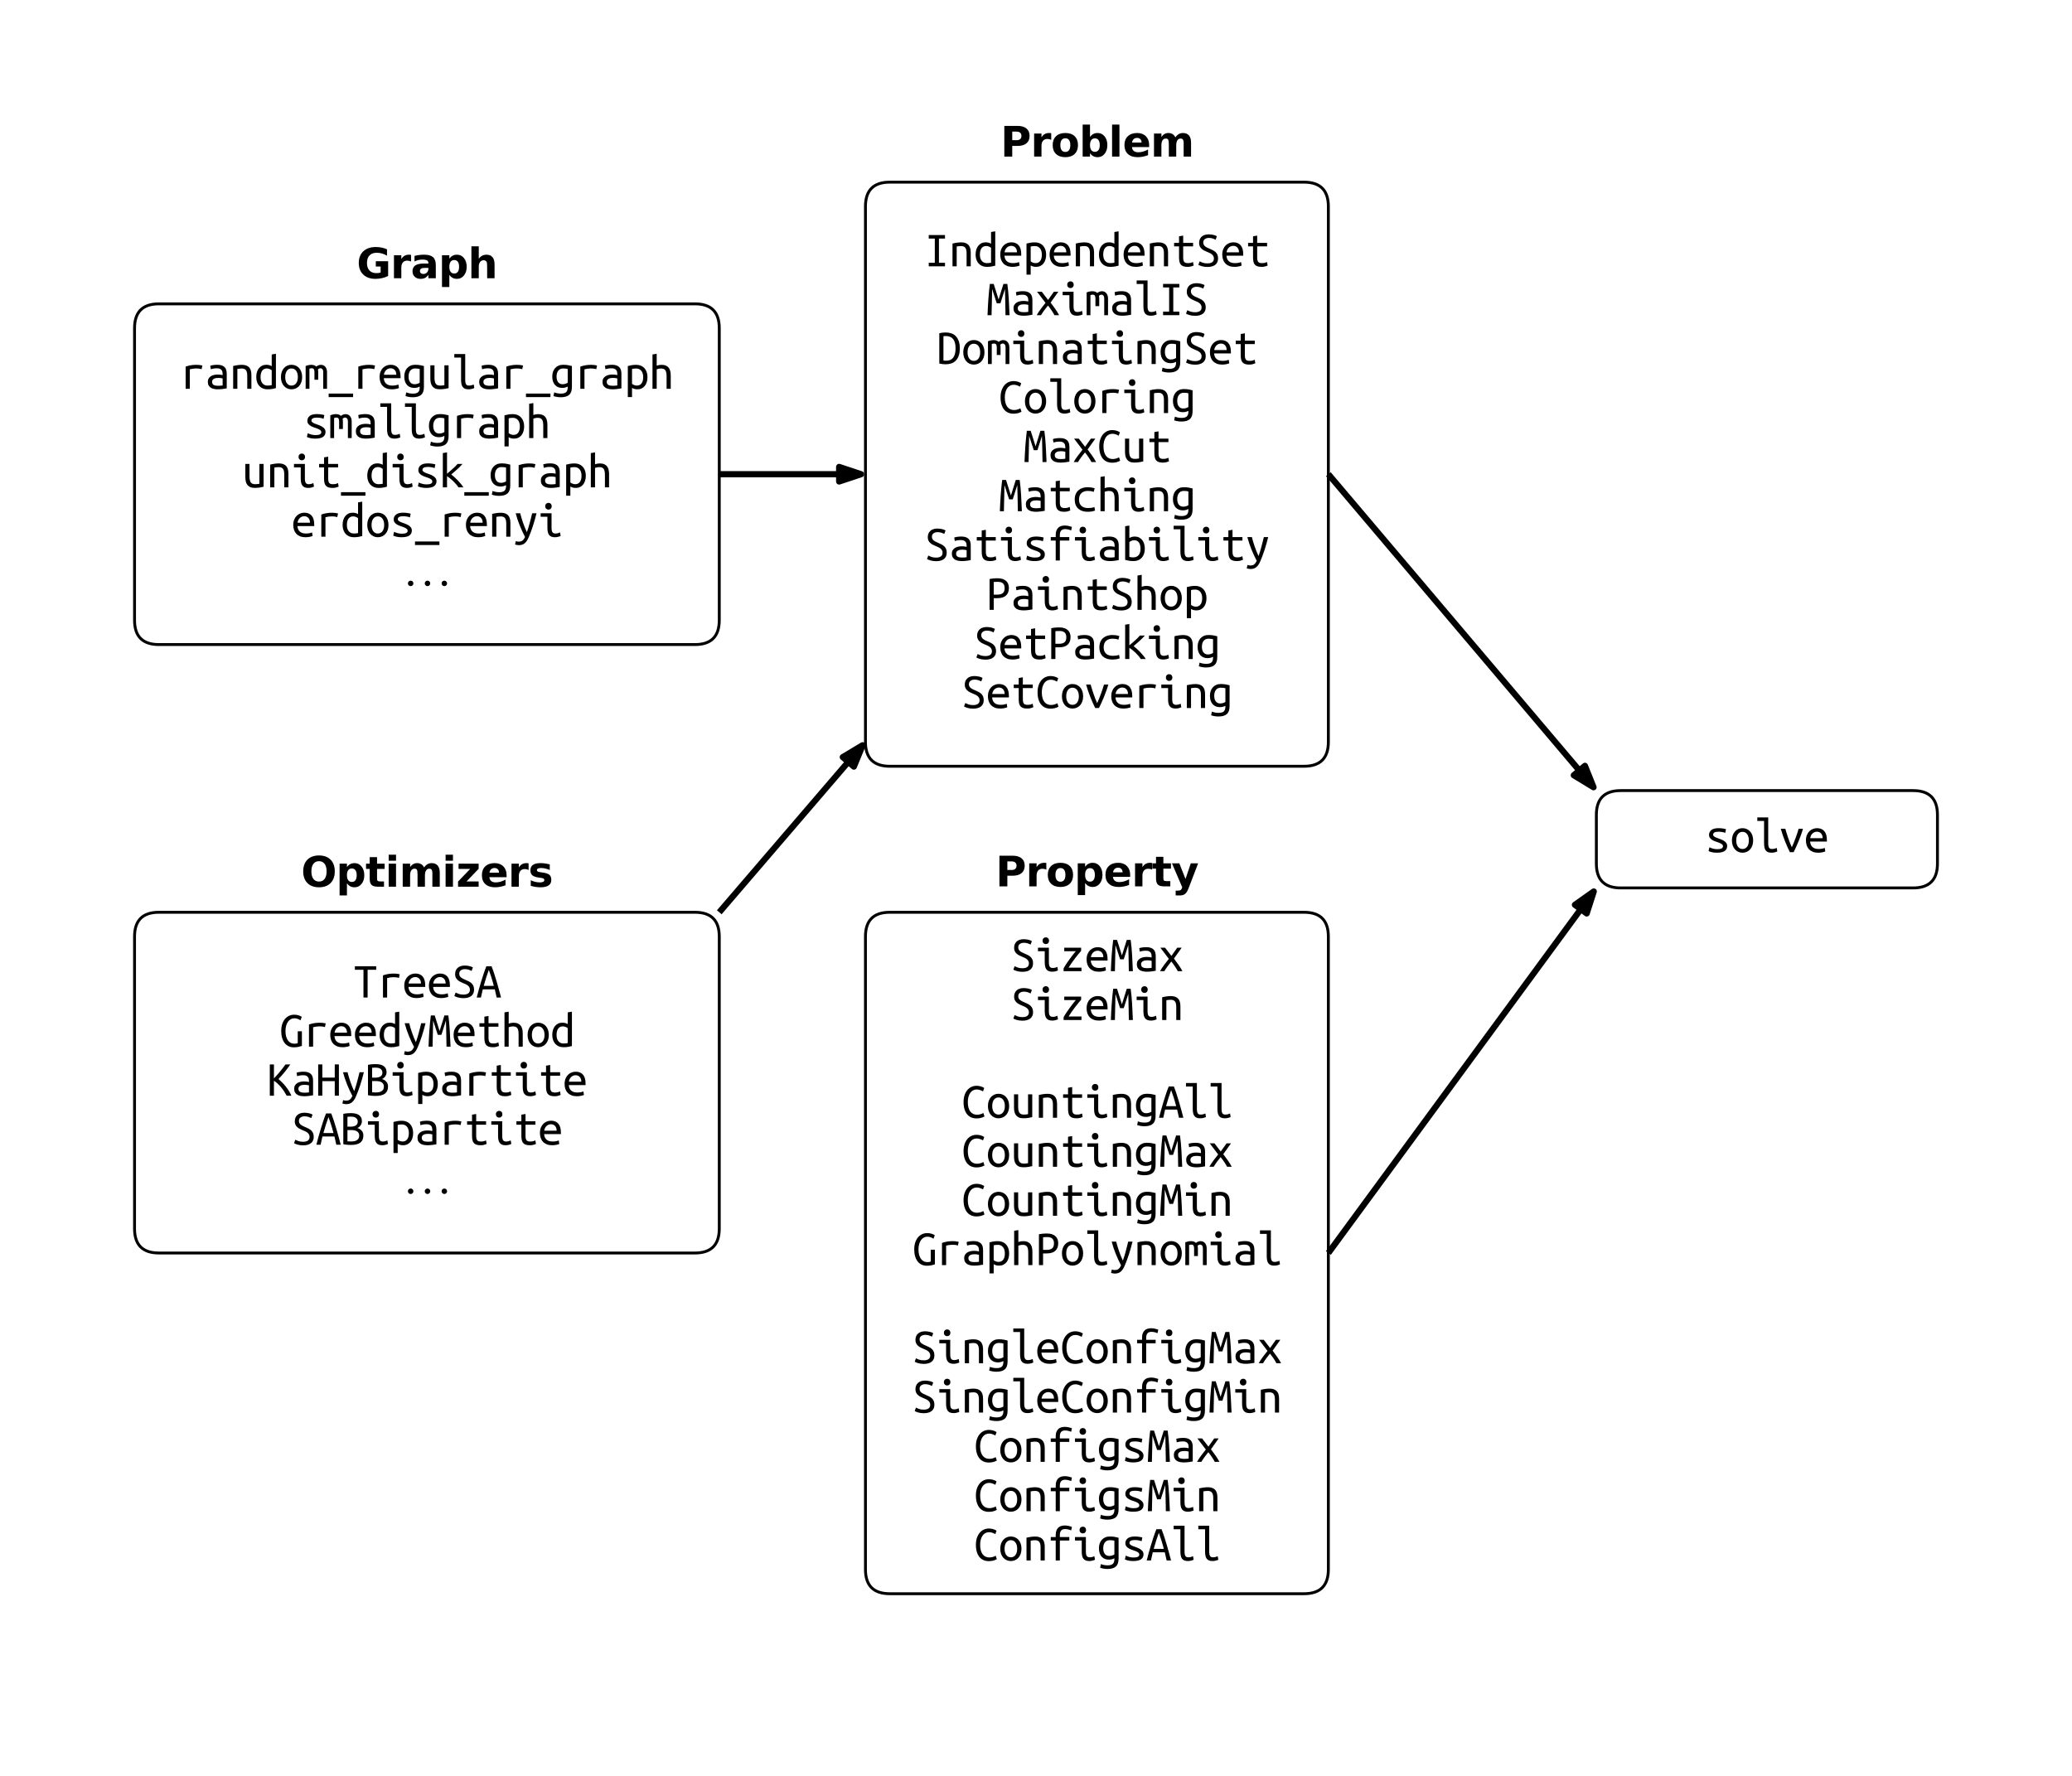 <?xml version="1.0" encoding="utf-8" standalone="no"?>
<!DOCTYPE svg PUBLIC "-//W3C//DTD SVG 1.1//EN"
  "http://www.w3.org/Graphics/SVG/1.1/DTD/svg11.dtd">
<svg height="432pt" version="1.1" viewBox="0 0 504 432" width="504pt" xmlns="http://www.w3.org/2000/svg" xmlns:xlink="http://www.w3.org/1999/xlink">
 <defs>
  <style type="text/css">*{stroke-linecap:butt;stroke-linejoin:round;}</style>
 </defs>
 <g id="figure_1">
  <g id="patch_1">
   <path d="M 0 432 
L 504 432 
L 504 0 
L 0 0 
z
" style="fill:#ffffff;"/>
  </g>
  <g id="axes_1">
   <g id="patch_2">
    <path clip-path="url(#p232b149d23)" d="M 38.654 304.804 
L 169.032 304.804 
Q 174.958 304.804 174.958 298.884 
L 174.958 227.841 
Q 174.958 221.92 169.032 221.92 
L 38.654 221.92 
Q 32.727 221.92 32.727 227.841 
L 32.727 298.884 
Q 32.727 304.804 38.654 304.804 
z
" style="fill:none;stroke:#000000;stroke-linejoin:miter;stroke-width:0.7;"/>
   </g>
   <g id="patch_3">
    <path clip-path="url(#p232b149d23)" d="M 38.654 156.797 
L 169.032 156.797 
Q 174.958 156.797 174.958 150.877 
L 174.958 79.834 
Q 174.958 73.914 169.032 73.914 
L 38.654 73.914 
Q 32.727 73.914 32.727 79.834 
L 32.727 150.877 
Q 32.727 156.797 38.654 156.797 
z
" style="fill:none;stroke:#000000;stroke-linejoin:miter;stroke-width:0.7;"/>
   </g>
   <g id="patch_4">
    <path clip-path="url(#p232b149d23)" d="M 216.442 387.688 
L 317.189 387.688 
Q 323.115 387.688 323.115 381.767 
L 323.115 227.841 
Q 323.115 221.92 317.189 221.92 
L 216.442 221.92 
Q 210.516 221.92 210.516 227.841 
L 210.516 381.767 
Q 210.516 387.688 216.442 387.688 
z
" style="fill:none;stroke:#000000;stroke-linejoin:miter;stroke-width:0.7;"/>
   </g>
   <g id="patch_5">
    <path clip-path="url(#p232b149d23)" d="M 216.442 186.399 
L 317.189 186.399 
Q 323.115 186.399 323.115 180.478 
L 323.115 50.233 
Q 323.115 44.312 317.189 44.312 
L 216.442 44.312 
Q 210.516 44.312 210.516 50.233 
L 210.516 180.478 
Q 210.516 186.399 216.442 186.399 
z
" style="fill:none;stroke:#000000;stroke-linejoin:miter;stroke-width:0.7;"/>
   </g>
   <g id="patch_6">
    <path clip-path="url(#p232b149d23)" d="M 394.231 216 
L 465.346 216 
Q 471.273 216 471.273 210.08 
L 471.273 198.239 
Q 471.273 192.319 465.346 192.319 
L 394.231 192.319 
Q 388.305 192.319 388.305 198.239 
L 388.305 210.08 
Q 388.305 216 394.231 216 
z
" style="fill:none;stroke:#000000;stroke-linejoin:miter;stroke-width:0.7;"/>
   </g>
   <g id="patch_7">
    <path clip-path="url(#p232b149d23)" d="M 209.449 115.356 
L 204.116 117.132 
L 204.116 115.356 
L 204.116 115.356 
L 204.116 115.356 
L 204.116 115.356 
L 204.116 113.58 
z
" style="stroke:#000000;stroke-linejoin:miter;stroke-width:1.5;"/>
   </g>
   <g id="patch_8">
    <path clip-path="url(#p232b149d23)" d="M 209.822 181.288 
L 207.701 186.489 
L 206.351 185.333 
L 206.351 185.333 
L 206.351 185.333 
L 206.351 185.333 
L 205.001 184.177 
z
" style="stroke:#000000;stroke-linejoin:miter;stroke-width:1.5;"/>
   </g>
   <g id="patch_9">
    <path clip-path="url(#p232b149d23)" d="M 387.674 216.859 
L 385.953 222.206 
L 384.52 221.156 
L 384.52 221.156 
L 384.52 221.156 
L 384.52 221.156 
L 383.086 220.106 
z
" style="stroke:#000000;stroke-linejoin:miter;stroke-width:1.5;"/>
   </g>
   <g id="patch_10">
    <path clip-path="url(#p232b149d23)" d="M 387.616 191.505 
L 382.813 188.585 
L 384.17 187.438 
L 384.17 187.438 
L 384.17 187.438 
L 384.17 187.438 
L 385.528 186.291 
z
" style="stroke:#000000;stroke-linejoin:miter;stroke-width:1.5;"/>
   </g>
   <g id="line2d_1">
    <path clip-path="url(#p232b149d23)" d="M 174.958 115.356 
L 205.182 115.356 
" style="fill:none;stroke:#000000;stroke-width:1.5;"/>
   </g>
   <g id="line2d_2">
    <path clip-path="url(#p232b149d23)" d="M 174.958 221.92 
L 207.045 184.524 
" style="fill:none;stroke:#000000;stroke-width:1.5;"/>
   </g>
   <g id="line2d_3">
    <path clip-path="url(#p232b149d23)" d="M 323.115 304.804 
L 385.151 220.297 
" style="fill:none;stroke:#000000;stroke-width:1.5;"/>
   </g>
   <g id="line2d_4">
    <path clip-path="url(#p232b149d23)" d="M 323.115 115.356 
L 384.859 188.251 
" style="fill:none;stroke:#000000;stroke-width:1.5;"/>
   </g>
   <g id="text_1">
    <!-- Optimizers -->
    <g transform="translate(73.242 215.696)scale(0.1 -0.1)">
     <defs>
      <path d="M 2719 3878 
Q 2169 3878 1866 3472 
Q 1563 3066 1563 2328 
Q 1563 1594 1866 1187 
Q 2169 781 2719 781 
Q 3272 781 3575 1187 
Q 3878 1594 3878 2328 
Q 3878 3066 3575 3472 
Q 3272 3878 2719 3878 
z
M 2719 4750 
Q 3844 4750 4481 4106 
Q 5119 3463 5119 2328 
Q 5119 1197 4481 553 
Q 3844 -91 2719 -91 
Q 1597 -91 958 553 
Q 319 1197 319 2328 
Q 319 3463 958 4106 
Q 1597 4750 2719 4750 
z
" id="DejaVuSans-Bold-4f" transform="scale(0.016)"/>
      <path d="M 1656 506 
L 1656 -1331 
L 538 -1331 
L 538 3500 
L 1656 3500 
L 1656 2988 
Q 1888 3294 2169 3439 
Q 2450 3584 2816 3584 
Q 3463 3584 3878 3070 
Q 4294 2556 4294 1747 
Q 4294 938 3878 423 
Q 3463 -91 2816 -91 
Q 2450 -91 2169 54 
Q 1888 200 1656 506 
z
M 2400 2772 
Q 2041 2772 1848 2508 
Q 1656 2244 1656 1747 
Q 1656 1250 1848 986 
Q 2041 722 2400 722 
Q 2759 722 2948 984 
Q 3138 1247 3138 1747 
Q 3138 2247 2948 2509 
Q 2759 2772 2400 2772 
z
" id="DejaVuSans-Bold-70" transform="scale(0.016)"/>
      <path d="M 1759 4494 
L 1759 3500 
L 2913 3500 
L 2913 2700 
L 1759 2700 
L 1759 1216 
Q 1759 972 1856 886 
Q 1953 800 2241 800 
L 2816 800 
L 2816 0 
L 1856 0 
Q 1194 0 917 276 
Q 641 553 641 1216 
L 641 2700 
L 84 2700 
L 84 3500 
L 641 3500 
L 641 4494 
L 1759 4494 
z
" id="DejaVuSans-Bold-74" transform="scale(0.016)"/>
      <path d="M 538 3500 
L 1656 3500 
L 1656 0 
L 538 0 
L 538 3500 
z
M 538 4863 
L 1656 4863 
L 1656 3950 
L 538 3950 
L 538 4863 
z
" id="DejaVuSans-Bold-69" transform="scale(0.016)"/>
      <path d="M 3781 2919 
Q 3994 3244 4286 3414 
Q 4578 3584 4928 3584 
Q 5531 3584 5847 3212 
Q 6163 2841 6163 2131 
L 6163 0 
L 5038 0 
L 5038 1825 
Q 5041 1866 5042 1909 
Q 5044 1953 5044 2034 
Q 5044 2406 4934 2573 
Q 4825 2741 4581 2741 
Q 4263 2741 4089 2478 
Q 3916 2216 3909 1719 
L 3909 0 
L 2784 0 
L 2784 1825 
Q 2784 2406 2684 2573 
Q 2584 2741 2328 2741 
Q 2006 2741 1831 2477 
Q 1656 2213 1656 1722 
L 1656 0 
L 531 0 
L 531 3500 
L 1656 3500 
L 1656 2988 
Q 1863 3284 2130 3434 
Q 2397 3584 2719 3584 
Q 3081 3584 3359 3409 
Q 3638 3234 3781 2919 
z
" id="DejaVuSans-Bold-6d" transform="scale(0.016)"/>
      <path d="M 366 3500 
L 3419 3500 
L 3419 2719 
L 1575 800 
L 3419 800 
L 3419 0 
L 288 0 
L 288 781 
L 2131 2700 
L 366 2700 
L 366 3500 
z
" id="DejaVuSans-Bold-7a" transform="scale(0.016)"/>
      <path d="M 4031 1759 
L 4031 1441 
L 1416 1441 
Q 1456 1047 1700 850 
Q 1944 653 2381 653 
Q 2734 653 3104 758 
Q 3475 863 3866 1075 
L 3866 213 
Q 3469 63 3072 -14 
Q 2675 -91 2278 -91 
Q 1328 -91 801 392 
Q 275 875 275 1747 
Q 275 2603 792 3093 
Q 1309 3584 2216 3584 
Q 3041 3584 3536 3087 
Q 4031 2591 4031 1759 
z
M 2881 2131 
Q 2881 2450 2695 2645 
Q 2509 2841 2209 2841 
Q 1884 2841 1681 2658 
Q 1478 2475 1428 2131 
L 2881 2131 
z
" id="DejaVuSans-Bold-65" transform="scale(0.016)"/>
      <path d="M 3138 2547 
Q 2991 2616 2845 2648 
Q 2700 2681 2553 2681 
Q 2122 2681 1889 2404 
Q 1656 2128 1656 1613 
L 1656 0 
L 538 0 
L 538 3500 
L 1656 3500 
L 1656 2925 
Q 1872 3269 2151 3426 
Q 2431 3584 2822 3584 
Q 2878 3584 2943 3579 
Q 3009 3575 3134 3559 
L 3138 2547 
z
" id="DejaVuSans-Bold-72" transform="scale(0.016)"/>
      <path d="M 3272 3391 
L 3272 2541 
Q 2913 2691 2578 2766 
Q 2244 2841 1947 2841 
Q 1628 2841 1473 2761 
Q 1319 2681 1319 2516 
Q 1319 2381 1436 2309 
Q 1553 2238 1856 2203 
L 2053 2175 
Q 2913 2066 3209 1816 
Q 3506 1566 3506 1031 
Q 3506 472 3093 190 
Q 2681 -91 1863 -91 
Q 1516 -91 1145 -36 
Q 775 19 384 128 
L 384 978 
Q 719 816 1070 734 
Q 1422 653 1784 653 
Q 2113 653 2278 743 
Q 2444 834 2444 1013 
Q 2444 1163 2330 1236 
Q 2216 1309 1875 1350 
L 1678 1375 
Q 931 1469 631 1722 
Q 331 1975 331 2491 
Q 331 3047 712 3315 
Q 1094 3584 1881 3584 
Q 2191 3584 2531 3537 
Q 2872 3491 3272 3391 
z
" id="DejaVuSans-Bold-73" transform="scale(0.016)"/>
     </defs>
     <use xlink:href="#DejaVuSans-Bold-4f"/>
     <use x="85.01" xlink:href="#DejaVuSans-Bold-70"/>
     <use x="156.592" xlink:href="#DejaVuSans-Bold-74"/>
     <use x="204.395" xlink:href="#DejaVuSans-Bold-69"/>
     <use x="238.672" xlink:href="#DejaVuSans-Bold-6d"/>
     <use x="342.871" xlink:href="#DejaVuSans-Bold-69"/>
     <use x="377.148" xlink:href="#DejaVuSans-Bold-7a"/>
     <use x="435.352" xlink:href="#DejaVuSans-Bold-65"/>
     <use x="503.174" xlink:href="#DejaVuSans-Bold-72"/>
     <use x="552.49" xlink:href="#DejaVuSans-Bold-73"/>
    </g>
   </g>
   <g id="text_2">
    <!-- TreeSA -->
    <g transform="translate(85.843 242.655)scale(0.12 -0.12)">
     <defs>
      <path d="M 2950 3962 
L 2950 3514 
L 1862 3514 
L 1862 0 
L 1338 0 
L 1338 3514 
L 250 3514 
L 250 3962 
L 2950 3962 
z
" id="UbuntuMono-Regular-54" transform="scale(0.016)"/>
      <path d="M 685 0 
L 685 2810 
Q 1338 3034 2003 3034 
Q 2208 3034 2393 3018 
Q 2579 3002 2803 2950 
L 2707 2483 
Q 2502 2541 2345 2557 
Q 2189 2573 2003 2573 
Q 1613 2573 1210 2464 
L 1210 0 
L 685 0 
z
" id="UbuntuMono-Regular-72" transform="scale(0.016)"/>
      <path d="M 1658 3040 
Q 2259 3040 2585 2665 
Q 2912 2291 2912 1530 
L 2912 1344 
L 787 1344 
Q 819 883 1091 643 
Q 1363 403 1856 403 
Q 2138 403 2336 448 
Q 2534 493 2637 544 
L 2707 96 
Q 2611 45 2361 -12 
Q 2112 -70 1798 -70 
Q 1414 -70 1123 48 
Q 832 166 640 371 
Q 448 576 352 861 
Q 256 1146 256 1478 
Q 256 1875 377 2169 
Q 499 2464 697 2656 
Q 896 2848 1145 2944 
Q 1395 3040 1658 3040 
z
M 2374 1773 
Q 2374 2150 2176 2371 
Q 1978 2592 1651 2592 
Q 1466 2592 1315 2521 
Q 1165 2451 1056 2336 
Q 947 2221 883 2073 
Q 819 1926 800 1773 
L 2374 1773 
z
" id="UbuntuMono-Regular-65" transform="scale(0.016)"/>
      <path d="M 1498 371 
Q 1901 371 2112 524 
Q 2323 678 2323 986 
Q 2323 1171 2246 1302 
Q 2170 1434 2042 1533 
Q 1914 1632 1754 1705 
Q 1594 1779 1427 1843 
Q 1235 1920 1059 2016 
Q 883 2112 745 2240 
Q 608 2368 528 2541 
Q 448 2714 448 2950 
Q 448 3469 774 3760 
Q 1101 4051 1683 4051 
Q 1843 4051 2000 4028 
Q 2157 4006 2291 3974 
Q 2426 3942 2531 3897 
Q 2637 3853 2701 3808 
L 2534 3366 
Q 2406 3443 2182 3520 
Q 1958 3597 1683 3597 
Q 1395 3597 1184 3453 
Q 973 3309 973 3021 
Q 973 2854 1033 2739 
Q 1094 2624 1200 2537 
Q 1306 2451 1446 2380 
Q 1587 2310 1754 2240 
Q 1997 2138 2198 2035 
Q 2400 1933 2544 1792 
Q 2688 1651 2768 1459 
Q 2848 1267 2848 992 
Q 2848 474 2499 195 
Q 2150 -83 1498 -83 
Q 1286 -83 1100 -54 
Q 915 -26 771 19 
Q 627 64 518 109 
Q 410 154 352 192 
L 512 627 
Q 640 557 889 464 
Q 1139 371 1498 371 
z
" id="UbuntuMono-Regular-53" transform="scale(0.016)"/>
      <path d="M 2586 0 
L 2349 1037 
L 826 1037 
L 595 0 
L 58 0 
Q 166 422 300 915 
Q 435 1408 592 1926 
Q 749 2445 921 2966 
Q 1094 3488 1286 3962 
L 1939 3962 
Q 2125 3488 2294 2966 
Q 2464 2445 2614 1926 
Q 2765 1408 2899 915 
Q 3034 422 3142 0 
L 2586 0 
z
M 1594 3501 
Q 1446 3098 1273 2566 
Q 1101 2035 947 1472 
L 2227 1472 
Q 2080 2048 1910 2582 
Q 1741 3117 1594 3501 
z
" id="UbuntuMono-Regular-41" transform="scale(0.016)"/>
     </defs>
     <use xlink:href="#UbuntuMono-Regular-54"/>
     <use x="50" xlink:href="#UbuntuMono-Regular-72"/>
     <use x="100" xlink:href="#UbuntuMono-Regular-65"/>
     <use x="150" xlink:href="#UbuntuMono-Regular-65"/>
     <use x="200" xlink:href="#UbuntuMono-Regular-53"/>
     <use x="250" xlink:href="#UbuntuMono-Regular-41"/>
    </g>
    <!-- GreedyMethod -->
    <g transform="translate(67.843 254.614)scale(0.12 -0.12)">
     <defs>
      <path d="M 2387 1952 
L 2912 1952 
L 2912 96 
Q 2790 51 2521 -16 
Q 2253 -83 1888 -83 
Q 1530 -83 1235 54 
Q 941 192 733 454 
Q 525 717 409 1104 
Q 294 1491 294 1984 
Q 294 2483 422 2867 
Q 550 3251 771 3513 
Q 992 3776 1286 3913 
Q 1581 4051 1920 4051 
Q 2138 4051 2304 4019 
Q 2470 3987 2588 3942 
Q 2707 3898 2784 3850 
Q 2861 3802 2899 3776 
L 2726 3334 
Q 2579 3450 2377 3523 
Q 2176 3597 1952 3597 
Q 1709 3597 1501 3481 
Q 1293 3366 1145 3155 
Q 998 2944 915 2646 
Q 832 2349 832 1984 
Q 832 1626 905 1331 
Q 979 1037 1120 825 
Q 1261 614 1469 496 
Q 1677 378 1946 378 
Q 2131 378 2233 403 
Q 2336 429 2387 454 
L 2387 1952 
z
" id="UbuntuMono-Regular-47" transform="scale(0.016)"/>
      <path d="M 2214 2342 
Q 2125 2426 1952 2499 
Q 1779 2573 1594 2573 
Q 1382 2573 1232 2489 
Q 1082 2406 986 2262 
Q 890 2118 845 1916 
Q 800 1715 800 1485 
Q 800 966 1043 684 
Q 1286 403 1677 403 
Q 1875 403 2012 422 
Q 2150 442 2214 461 
L 2214 2342 
z
M 2214 4346 
L 2746 4435 
L 2746 83 
Q 2573 32 2304 -19 
Q 2035 -70 1677 -70 
Q 1357 -70 1094 38 
Q 832 147 646 348 
Q 461 550 358 838 
Q 256 1126 256 1485 
Q 256 1830 342 2115 
Q 429 2400 595 2605 
Q 762 2810 995 2925 
Q 1229 3040 1530 3040 
Q 1766 3040 1945 2982 
Q 2125 2925 2214 2861 
L 2214 4346 
z
" id="UbuntuMono-Regular-64" transform="scale(0.016)"/>
      <path d="M 326 -557 
Q 384 -589 489 -608 
Q 595 -627 685 -627 
Q 998 -627 1174 -489 
Q 1350 -352 1498 -38 
Q 1139 640 825 1417 
Q 512 2195 307 2970 
L 883 2970 
Q 947 2714 1033 2416 
Q 1120 2118 1229 1804 
Q 1338 1491 1462 1174 
Q 1587 858 1728 570 
Q 1830 864 1920 1152 
Q 2010 1440 2086 1731 
Q 2163 2022 2240 2326 
Q 2317 2630 2400 2970 
L 2950 2970 
Q 2746 2138 2493 1357 
Q 2240 576 1952 -90 
Q 1843 -346 1718 -531 
Q 1594 -717 1446 -838 
Q 1299 -960 1113 -1017 
Q 928 -1075 691 -1075 
Q 570 -1075 426 -1043 
Q 282 -1011 230 -986 
L 326 -557 
z
" id="UbuntuMono-Regular-79" transform="scale(0.016)"/>
      <path d="M 1606 1990 
L 2221 3962 
L 2714 3962 
Q 2842 3027 2896 2048 
Q 2950 1069 2995 0 
L 2483 0 
Q 2477 346 2470 749 
Q 2464 1152 2454 1581 
Q 2445 2010 2435 2451 
Q 2426 2893 2413 3309 
L 1837 1504 
L 1376 1504 
L 787 3309 
Q 781 2893 771 2454 
Q 762 2016 752 1584 
Q 742 1152 732 749 
Q 723 346 717 0 
L 205 0 
Q 224 486 249 998 
Q 275 1510 310 2016 
Q 346 2522 394 3014 
Q 442 3507 499 3962 
L 986 3962 
L 1606 1990 
z
" id="UbuntuMono-Regular-4d" transform="scale(0.016)"/>
      <path d="M 1555 2970 
L 2810 2970 
L 2810 2528 
L 1555 2528 
L 1555 1146 
Q 1555 922 1587 781 
Q 1619 640 1692 553 
Q 1766 467 1881 435 
Q 1997 403 2163 403 
Q 2394 403 2534 441 
Q 2675 480 2803 544 
L 2880 96 
Q 2790 58 2595 -6 
Q 2400 -70 2112 -70 
Q 1779 -70 1568 6 
Q 1357 83 1238 236 
Q 1120 390 1075 617 
Q 1030 845 1030 1146 
L 1030 2528 
L 403 2528 
L 403 2970 
L 1030 2970 
L 1030 3802 
L 1555 3891 
L 1555 2970 
z
" id="UbuntuMono-Regular-74" transform="scale(0.016)"/>
      <path d="M 454 0 
L 454 4346 
L 986 4435 
L 986 2925 
Q 1114 2976 1274 3005 
Q 1434 3034 1587 3034 
Q 1926 3034 2153 2934 
Q 2381 2835 2515 2656 
Q 2650 2477 2707 2227 
Q 2765 1978 2765 1677 
L 2765 0 
L 2240 0 
L 2240 1562 
Q 2240 2112 2086 2339 
Q 1933 2566 1536 2566 
Q 1370 2566 1213 2531 
Q 1056 2496 986 2464 
L 986 0 
L 454 0 
z
" id="UbuntuMono-Regular-68" transform="scale(0.016)"/>
      <path d="M 2944 1485 
Q 2944 1133 2845 848 
Q 2746 563 2566 358 
Q 2387 154 2137 42 
Q 1888 -70 1594 -70 
Q 1306 -70 1059 42 
Q 813 154 633 358 
Q 454 563 355 848 
Q 256 1133 256 1485 
Q 256 1837 355 2125 
Q 454 2413 633 2614 
Q 813 2816 1059 2928 
Q 1306 3040 1594 3040 
Q 1888 3040 2137 2928 
Q 2387 2816 2566 2614 
Q 2746 2413 2845 2125 
Q 2944 1837 2944 1485 
z
M 2400 1485 
Q 2400 1990 2182 2281 
Q 1965 2573 1594 2573 
Q 1229 2573 1014 2281 
Q 800 1990 800 1485 
Q 800 986 1014 694 
Q 1229 403 1594 403 
Q 1965 403 2182 694 
Q 2400 986 2400 1485 
z
" id="UbuntuMono-Regular-6f" transform="scale(0.016)"/>
     </defs>
     <use xlink:href="#UbuntuMono-Regular-47"/>
     <use x="50" xlink:href="#UbuntuMono-Regular-72"/>
     <use x="100" xlink:href="#UbuntuMono-Regular-65"/>
     <use x="150" xlink:href="#UbuntuMono-Regular-65"/>
     <use x="200" xlink:href="#UbuntuMono-Regular-64"/>
     <use x="250" xlink:href="#UbuntuMono-Regular-79"/>
     <use x="300" xlink:href="#UbuntuMono-Regular-4d"/>
     <use x="350" xlink:href="#UbuntuMono-Regular-65"/>
     <use x="400" xlink:href="#UbuntuMono-Regular-74"/>
     <use x="450" xlink:href="#UbuntuMono-Regular-68"/>
     <use x="500" xlink:href="#UbuntuMono-Regular-6f"/>
     <use x="550" xlink:href="#UbuntuMono-Regular-64"/>
    </g>
    <!-- KaHyBipartite -->
    <g transform="translate(64.843 266.536)scale(0.12 -0.12)">
     <defs>
      <path d="M 3008 3962 
Q 2694 3494 2320 3033 
Q 1946 2573 1510 2112 
Q 1715 1939 1945 1708 
Q 2176 1478 2397 1206 
Q 2618 934 2813 627 
Q 3008 320 3142 0 
L 2547 0 
Q 2387 294 2201 576 
Q 2016 858 1808 1101 
Q 1600 1344 1379 1545 
Q 1158 1747 934 1894 
L 934 0 
L 410 0 
L 410 3962 
L 934 3962 
L 934 2195 
Q 1350 2624 1731 3091 
Q 2112 3558 2400 3962 
L 3008 3962 
z
" id="UbuntuMono-Regular-4b" transform="scale(0.016)"/>
      <path d="M 1632 378 
Q 1830 378 1987 390 
Q 2144 403 2246 422 
L 2246 1306 
Q 2144 1338 2000 1357 
Q 1856 1376 1696 1376 
Q 1549 1376 1408 1353 
Q 1267 1331 1158 1273 
Q 1050 1216 979 1123 
Q 909 1030 909 890 
Q 909 602 1104 490 
Q 1299 378 1632 378 
z
M 1581 3040 
Q 1914 3040 2141 2957 
Q 2368 2874 2509 2726 
Q 2650 2579 2707 2368 
Q 2765 2157 2765 1907 
L 2765 51 
Q 2579 19 2275 -25 
Q 1971 -70 1651 -70 
Q 1408 -70 1177 -28 
Q 947 13 768 118 
Q 589 224 480 409 
Q 371 595 371 883 
Q 371 1139 483 1315 
Q 595 1491 771 1600 
Q 947 1709 1174 1757 
Q 1402 1805 1632 1805 
Q 1946 1805 2246 1734 
L 2246 1882 
Q 2246 2016 2217 2141 
Q 2189 2266 2109 2368 
Q 2029 2470 1891 2531 
Q 1754 2592 1536 2592 
Q 1261 2592 1056 2553 
Q 851 2515 742 2477 
L 678 2912 
Q 787 2963 1040 3001 
Q 1293 3040 1581 3040 
z
" id="UbuntuMono-Regular-61" transform="scale(0.016)"/>
      <path d="M 2387 3962 
L 2912 3962 
L 2912 0 
L 2387 0 
L 2387 1843 
L 813 1843 
L 813 0 
L 288 0 
L 288 3962 
L 813 3962 
L 813 2291 
L 2387 2291 
L 2387 3962 
z
" id="UbuntuMono-Regular-48" transform="scale(0.016)"/>
      <path d="M 1306 -32 
Q 1210 -32 1082 -25 
Q 954 -19 826 -9 
Q 698 0 570 19 
Q 442 38 346 64 
L 346 3904 
Q 442 3930 566 3949 
Q 691 3968 822 3977 
Q 954 3987 1078 3993 
Q 1203 4000 1306 4000 
Q 1600 4000 1856 3949 
Q 2112 3898 2301 3776 
Q 2490 3654 2595 3456 
Q 2701 3258 2701 2963 
Q 2701 2822 2656 2691 
Q 2611 2560 2531 2445 
Q 2451 2330 2345 2243 
Q 2240 2157 2118 2112 
Q 2445 2022 2665 1782 
Q 2886 1542 2886 1158 
Q 2886 570 2508 269 
Q 2131 -32 1306 -32 
z
M 870 1850 
L 870 435 
Q 883 429 1014 419 
Q 1146 410 1344 410 
Q 1542 410 1724 442 
Q 1907 474 2048 560 
Q 2189 646 2275 787 
Q 2362 928 2362 1152 
Q 2362 1350 2282 1484 
Q 2202 1619 2070 1699 
Q 1939 1779 1766 1814 
Q 1594 1850 1408 1850 
L 870 1850 
z
M 870 2285 
L 1286 2285 
Q 1446 2285 1606 2317 
Q 1766 2349 1894 2419 
Q 2022 2490 2099 2611 
Q 2176 2733 2176 2918 
Q 2176 3091 2105 3212 
Q 2035 3334 1920 3411 
Q 1805 3488 1654 3520 
Q 1504 3552 1338 3552 
Q 1171 3552 1046 3549 
Q 922 3546 870 3533 
L 870 2285 
z
" id="UbuntuMono-Regular-42" transform="scale(0.016)"/>
      <path d="M 1338 3430 
Q 1171 3430 1049 3545 
Q 928 3661 928 3859 
Q 928 4058 1049 4173 
Q 1171 4288 1338 4288 
Q 1510 4288 1628 4173 
Q 1747 4058 1747 3859 
Q 1747 3661 1628 3545 
Q 1510 3430 1338 3430 
z
M 1203 2528 
L 346 2528 
L 346 2970 
L 1728 2970 
L 1728 1146 
Q 1728 704 1849 553 
Q 1971 403 2214 403 
Q 2400 403 2557 448 
Q 2714 493 2803 544 
L 2880 96 
Q 2842 77 2771 48 
Q 2701 19 2608 -6 
Q 2515 -32 2403 -51 
Q 2291 -70 2170 -70 
Q 1888 -70 1702 6 
Q 1517 83 1405 236 
Q 1293 390 1248 617 
Q 1203 845 1203 1146 
L 1203 2528 
z
" id="UbuntuMono-Regular-69" transform="scale(0.016)"/>
      <path d="M 2400 1478 
Q 2400 1997 2157 2281 
Q 1914 2566 1523 2566 
Q 1306 2566 1181 2547 
Q 1056 2528 986 2502 
L 986 627 
Q 1075 544 1248 473 
Q 1421 403 1606 403 
Q 1818 403 1968 486 
Q 2118 570 2214 714 
Q 2310 858 2355 1053 
Q 2400 1248 2400 1478 
z
M 2944 1478 
Q 2944 1139 2857 854 
Q 2771 570 2608 365 
Q 2445 160 2208 45 
Q 1971 -70 1670 -70 
Q 1434 -70 1254 -12 
Q 1075 45 986 115 
L 986 -1056 
L 454 -1056 
L 454 2880 
Q 627 2931 899 2982 
Q 1171 3034 1523 3034 
Q 1843 3034 2105 2925 
Q 2368 2816 2553 2614 
Q 2739 2413 2841 2125 
Q 2944 1837 2944 1478 
z
" id="UbuntuMono-Regular-70" transform="scale(0.016)"/>
     </defs>
     <use xlink:href="#UbuntuMono-Regular-4b"/>
     <use x="50" xlink:href="#UbuntuMono-Regular-61"/>
     <use x="100" xlink:href="#UbuntuMono-Regular-48"/>
     <use x="150" xlink:href="#UbuntuMono-Regular-79"/>
     <use x="200" xlink:href="#UbuntuMono-Regular-42"/>
     <use x="250" xlink:href="#UbuntuMono-Regular-69"/>
     <use x="300" xlink:href="#UbuntuMono-Regular-70"/>
     <use x="350" xlink:href="#UbuntuMono-Regular-61"/>
     <use x="400" xlink:href="#UbuntuMono-Regular-72"/>
     <use x="450" xlink:href="#UbuntuMono-Regular-74"/>
     <use x="500" xlink:href="#UbuntuMono-Regular-69"/>
     <use x="550" xlink:href="#UbuntuMono-Regular-74"/>
     <use x="600" xlink:href="#UbuntuMono-Regular-65"/>
    </g>
    <!-- SABipartite -->
    <g transform="translate(70.843 278.458)scale(0.12 -0.12)">
     <use xlink:href="#UbuntuMono-Regular-53"/>
     <use x="50" xlink:href="#UbuntuMono-Regular-41"/>
     <use x="100" xlink:href="#UbuntuMono-Regular-42"/>
     <use x="150" xlink:href="#UbuntuMono-Regular-69"/>
     <use x="200" xlink:href="#UbuntuMono-Regular-70"/>
     <use x="250" xlink:href="#UbuntuMono-Regular-61"/>
     <use x="300" xlink:href="#UbuntuMono-Regular-72"/>
     <use x="350" xlink:href="#UbuntuMono-Regular-74"/>
     <use x="400" xlink:href="#UbuntuMono-Regular-69"/>
     <use x="450" xlink:href="#UbuntuMono-Regular-74"/>
     <use x="500" xlink:href="#UbuntuMono-Regular-65"/>
    </g>
    <!-- $\ldots$ -->
    <g transform="translate(97.843 290.345)scale(0.12 -0.12)">
     <defs>
      <path d="M 1066 606 
Q 1213 606 1313 504 
Q 1413 403 1413 259 
Q 1413 116 1311 14 
Q 1209 -88 1066 -88 
Q 922 -88 820 14 
Q 719 116 719 259 
Q 719 406 820 506 
Q 922 606 1066 606 
z
M 3200 606 
Q 3344 606 3445 504 
Q 3547 403 3547 259 
Q 3547 116 3445 14 
Q 3344 -88 3200 -88 
Q 3056 -88 2954 14 
Q 2853 116 2853 259 
Q 2853 406 2954 506 
Q 3056 606 3200 606 
z
M 5334 606 
Q 5478 606 5579 504 
Q 5681 403 5681 259 
Q 5681 116 5579 14 
Q 5478 -88 5334 -88 
Q 5191 -88 5089 14 
Q 4988 116 4988 259 
Q 4988 406 5088 506 
Q 5188 606 5334 606 
z
" id="TimesNewRomanPSMT-2026" transform="scale(0.016)"/>
     </defs>
     <use transform="translate(0 0.531)" xlink:href="#TimesNewRomanPSMT-2026"/>
    </g>
   </g>
   <g id="text_3">
    <!-- Graph -->
    <g transform="translate(86.761 67.69)scale(0.1 -0.1)">
     <defs>
      <path d="M 4781 347 
Q 4331 128 3847 18 
Q 3363 -91 2847 -91 
Q 1681 -91 1000 561 
Q 319 1213 319 2328 
Q 319 3456 1012 4103 
Q 1706 4750 2913 4750 
Q 3378 4750 3804 4662 
Q 4231 4575 4609 4403 
L 4609 3438 
Q 4219 3659 3833 3768 
Q 3447 3878 3059 3878 
Q 2341 3878 1952 3476 
Q 1563 3075 1563 2328 
Q 1563 1588 1938 1184 
Q 2313 781 3003 781 
Q 3191 781 3352 804 
Q 3513 828 3641 878 
L 3641 1784 
L 2906 1784 
L 2906 2591 
L 4781 2591 
L 4781 347 
z
" id="DejaVuSans-Bold-47" transform="scale(0.016)"/>
      <path d="M 2106 1575 
Q 1756 1575 1579 1456 
Q 1403 1338 1403 1106 
Q 1403 894 1545 773 
Q 1688 653 1941 653 
Q 2256 653 2472 879 
Q 2688 1106 2688 1447 
L 2688 1575 
L 2106 1575 
z
M 3816 1997 
L 3816 0 
L 2688 0 
L 2688 519 
Q 2463 200 2181 54 
Q 1900 -91 1497 -91 
Q 953 -91 614 226 
Q 275 544 275 1050 
Q 275 1666 698 1953 
Q 1122 2241 2028 2241 
L 2688 2241 
L 2688 2328 
Q 2688 2594 2478 2717 
Q 2269 2841 1825 2841 
Q 1466 2841 1156 2769 
Q 847 2697 581 2553 
L 581 3406 
Q 941 3494 1303 3539 
Q 1666 3584 2028 3584 
Q 2975 3584 3395 3211 
Q 3816 2838 3816 1997 
z
" id="DejaVuSans-Bold-61" transform="scale(0.016)"/>
      <path d="M 4056 2131 
L 4056 0 
L 2931 0 
L 2931 347 
L 2931 1625 
Q 2931 2084 2911 2256 
Q 2891 2428 2841 2509 
Q 2775 2619 2662 2680 
Q 2550 2741 2406 2741 
Q 2056 2741 1856 2470 
Q 1656 2200 1656 1722 
L 1656 0 
L 538 0 
L 538 4863 
L 1656 4863 
L 1656 2988 
Q 1909 3294 2193 3439 
Q 2478 3584 2822 3584 
Q 3428 3584 3742 3212 
Q 4056 2841 4056 2131 
z
" id="DejaVuSans-Bold-68" transform="scale(0.016)"/>
     </defs>
     <use xlink:href="#DejaVuSans-Bold-47"/>
     <use x="82.08" xlink:href="#DejaVuSans-Bold-72"/>
     <use x="131.396" xlink:href="#DejaVuSans-Bold-61"/>
     <use x="198.877" xlink:href="#DejaVuSans-Bold-70"/>
     <use x="270.459" xlink:href="#DejaVuSans-Bold-68"/>
    </g>
   </g>
   <g id="text_4">
    <!-- random_regular_graph -->
    <g transform="translate(43.843 94.571)scale(0.12 -0.12)">
     <defs>
      <path d="M 454 2886 
Q 742 2957 1027 2995 
Q 1312 3034 1562 3034 
Q 2157 3034 2461 2726 
Q 2765 2419 2765 1741 
L 2765 0 
L 2240 0 
L 2240 1645 
Q 2240 1933 2189 2112 
Q 2138 2291 2045 2390 
Q 1952 2490 1821 2528 
Q 1690 2566 1536 2566 
Q 1408 2566 1264 2550 
Q 1120 2534 986 2509 
L 986 0 
L 454 0 
L 454 2886 
z
" id="UbuntuMono-Regular-6e" transform="scale(0.016)"/>
      <path d="M 262 2886 
Q 646 3034 986 3034 
Q 1171 3034 1334 2979 
Q 1498 2925 1613 2810 
Q 1888 3034 2202 3034 
Q 2355 3034 2492 2976 
Q 2630 2918 2736 2803 
Q 2842 2688 2906 2515 
Q 2970 2342 2970 2112 
L 2970 0 
L 2490 0 
L 2490 2125 
Q 2490 2355 2387 2476 
Q 2285 2598 2131 2598 
Q 2054 2598 1971 2560 
Q 1888 2522 1818 2438 
Q 1856 2291 1856 2112 
L 1856 1146 
L 1376 1146 
L 1376 2118 
Q 1376 2342 1305 2470 
Q 1235 2598 1030 2598 
Q 902 2598 742 2541 
L 742 0 
L 262 0 
L 262 2886 
z
" id="UbuntuMono-Regular-6d" transform="scale(0.016)"/>
      <path d="M 51 -608 
L 3149 -608 
L 3149 -1056 
L 51 -1056 
L 51 -608 
z
" id="UbuntuMono-Regular-5f" transform="scale(0.016)"/>
      <path d="M 2214 275 
Q 2125 224 1939 166 
Q 1754 109 1510 109 
Q 1248 109 1021 195 
Q 794 282 624 458 
Q 454 634 355 906 
Q 256 1178 256 1549 
Q 256 1875 349 2147 
Q 442 2419 618 2617 
Q 794 2816 1050 2928 
Q 1306 3040 1632 3040 
Q 2016 3040 2288 2985 
Q 2560 2931 2746 2880 
L 2746 230 
Q 2746 -461 2397 -768 
Q 2048 -1075 1344 -1075 
Q 1056 -1075 822 -1030 
Q 589 -986 410 -922 
L 506 -454 
Q 672 -525 886 -569 
Q 1101 -614 1357 -614 
Q 1818 -614 2016 -428 
Q 2214 -243 2214 173 
L 2214 275 
z
M 2214 2502 
Q 2138 2528 2003 2550 
Q 1869 2573 1638 2573 
Q 1229 2573 1014 2291 
Q 800 2010 800 1542 
Q 800 1286 861 1104 
Q 922 922 1027 803 
Q 1133 685 1267 630 
Q 1402 576 1555 576 
Q 1754 576 1930 633 
Q 2106 691 2214 768 
L 2214 2502 
z
" id="UbuntuMono-Regular-67" transform="scale(0.016)"/>
      <path d="M 2746 83 
Q 2573 38 2288 -13 
Q 2003 -64 1619 -64 
Q 1280 -64 1056 35 
Q 832 134 691 316 
Q 550 499 492 748 
Q 435 998 435 1299 
L 435 2970 
L 960 2970 
L 960 1414 
Q 960 864 1123 633 
Q 1286 403 1670 403 
Q 1754 403 1840 409 
Q 1926 416 2003 425 
Q 2080 435 2137 444 
Q 2195 454 2214 461 
L 2214 2970 
L 2746 2970 
L 2746 83 
z
" id="UbuntuMono-Regular-75" transform="scale(0.016)"/>
      <path d="M 2163 -70 
Q 1882 -70 1696 6 
Q 1510 83 1401 236 
Q 1293 390 1248 617 
Q 1203 845 1203 1146 
L 1203 3955 
L 346 3955 
L 346 4403 
L 1728 4403 
L 1728 1146 
Q 1728 922 1757 781 
Q 1786 640 1846 553 
Q 1907 467 1996 435 
Q 2086 403 2208 403 
Q 2394 403 2554 448 
Q 2714 493 2803 544 
L 2880 96 
Q 2842 77 2771 48 
Q 2701 19 2605 -6 
Q 2509 -32 2397 -51 
Q 2285 -70 2163 -70 
z
" id="UbuntuMono-Regular-6c" transform="scale(0.016)"/>
     </defs>
     <use xlink:href="#UbuntuMono-Regular-72"/>
     <use x="50" xlink:href="#UbuntuMono-Regular-61"/>
     <use x="100" xlink:href="#UbuntuMono-Regular-6e"/>
     <use x="150" xlink:href="#UbuntuMono-Regular-64"/>
     <use x="200" xlink:href="#UbuntuMono-Regular-6f"/>
     <use x="250" xlink:href="#UbuntuMono-Regular-6d"/>
     <use x="300" xlink:href="#UbuntuMono-Regular-5f"/>
     <use x="350" xlink:href="#UbuntuMono-Regular-72"/>
     <use x="400" xlink:href="#UbuntuMono-Regular-65"/>
     <use x="450" xlink:href="#UbuntuMono-Regular-67"/>
     <use x="500" xlink:href="#UbuntuMono-Regular-75"/>
     <use x="550" xlink:href="#UbuntuMono-Regular-6c"/>
     <use x="600" xlink:href="#UbuntuMono-Regular-61"/>
     <use x="650" xlink:href="#UbuntuMono-Regular-72"/>
     <use x="700" xlink:href="#UbuntuMono-Regular-5f"/>
     <use x="750" xlink:href="#UbuntuMono-Regular-67"/>
     <use x="800" xlink:href="#UbuntuMono-Regular-72"/>
     <use x="850" xlink:href="#UbuntuMono-Regular-61"/>
     <use x="900" xlink:href="#UbuntuMono-Regular-70"/>
     <use x="950" xlink:href="#UbuntuMono-Regular-68"/>
    </g>
    <!-- smallgraph -->
    <g transform="translate(73.843 106.565)scale(0.12 -0.12)">
     <defs>
      <path d="M 2246 742 
Q 2246 902 2115 1004 
Q 1984 1107 1789 1184 
Q 1594 1261 1363 1334 
Q 1133 1408 937 1517 
Q 742 1626 611 1786 
Q 480 1946 480 2202 
Q 480 2560 771 2800 
Q 1062 3040 1683 3040 
Q 1926 3040 2185 3005 
Q 2445 2970 2630 2912 
L 2534 2438 
Q 2483 2464 2393 2493 
Q 2304 2522 2189 2544 
Q 2074 2566 1942 2579 
Q 1811 2592 1690 2592 
Q 998 2592 998 2214 
Q 998 2080 1129 1987 
Q 1261 1894 1459 1817 
Q 1658 1741 1888 1661 
Q 2118 1581 2316 1465 
Q 2515 1350 2646 1187 
Q 2778 1024 2778 774 
Q 2778 371 2464 150 
Q 2150 -70 1472 -70 
Q 1165 -70 909 -19 
Q 653 32 422 134 
L 525 614 
Q 749 512 995 445 
Q 1242 378 1523 378 
Q 2246 378 2246 742 
z
" id="UbuntuMono-Regular-73" transform="scale(0.016)"/>
     </defs>
     <use xlink:href="#UbuntuMono-Regular-73"/>
     <use x="50" xlink:href="#UbuntuMono-Regular-6d"/>
     <use x="100" xlink:href="#UbuntuMono-Regular-61"/>
     <use x="150" xlink:href="#UbuntuMono-Regular-6c"/>
     <use x="200" xlink:href="#UbuntuMono-Regular-6c"/>
     <use x="250" xlink:href="#UbuntuMono-Regular-67"/>
     <use x="300" xlink:href="#UbuntuMono-Regular-72"/>
     <use x="350" xlink:href="#UbuntuMono-Regular-61"/>
     <use x="400" xlink:href="#UbuntuMono-Regular-70"/>
     <use x="450" xlink:href="#UbuntuMono-Regular-68"/>
    </g>
    <!-- unit_disk_graph -->
    <g transform="translate(58.843 118.559)scale(0.12 -0.12)">
     <defs>
      <path d="M 1523 1632 
Q 1696 1504 1913 1309 
Q 2131 1114 2345 890 
Q 2560 666 2752 432 
Q 2944 198 3059 0 
L 2432 0 
Q 2310 198 2131 406 
Q 1952 614 1750 806 
Q 1549 998 1347 1158 
Q 1146 1318 986 1427 
L 986 0 
L 454 0 
L 454 4346 
L 986 4435 
L 986 1728 
Q 1338 2035 1690 2339 
Q 2042 2643 2323 2970 
L 2944 2970 
Q 2669 2643 2281 2297 
Q 1894 1952 1523 1632 
z
" id="UbuntuMono-Regular-6b" transform="scale(0.016)"/>
     </defs>
     <use xlink:href="#UbuntuMono-Regular-75"/>
     <use x="50" xlink:href="#UbuntuMono-Regular-6e"/>
     <use x="100" xlink:href="#UbuntuMono-Regular-69"/>
     <use x="150" xlink:href="#UbuntuMono-Regular-74"/>
     <use x="200" xlink:href="#UbuntuMono-Regular-5f"/>
     <use x="250" xlink:href="#UbuntuMono-Regular-64"/>
     <use x="300" xlink:href="#UbuntuMono-Regular-69"/>
     <use x="350" xlink:href="#UbuntuMono-Regular-73"/>
     <use x="400" xlink:href="#UbuntuMono-Regular-6b"/>
     <use x="450" xlink:href="#UbuntuMono-Regular-5f"/>
     <use x="500" xlink:href="#UbuntuMono-Regular-67"/>
     <use x="550" xlink:href="#UbuntuMono-Regular-72"/>
     <use x="600" xlink:href="#UbuntuMono-Regular-61"/>
     <use x="650" xlink:href="#UbuntuMono-Regular-70"/>
     <use x="700" xlink:href="#UbuntuMono-Regular-68"/>
    </g>
    <!-- erdos_renyi -->
    <g transform="translate(70.843 130.554)scale(0.12 -0.12)">
     <use xlink:href="#UbuntuMono-Regular-65"/>
     <use x="50" xlink:href="#UbuntuMono-Regular-72"/>
     <use x="100" xlink:href="#UbuntuMono-Regular-64"/>
     <use x="150" xlink:href="#UbuntuMono-Regular-6f"/>
     <use x="200" xlink:href="#UbuntuMono-Regular-73"/>
     <use x="250" xlink:href="#UbuntuMono-Regular-5f"/>
     <use x="300" xlink:href="#UbuntuMono-Regular-72"/>
     <use x="350" xlink:href="#UbuntuMono-Regular-65"/>
     <use x="400" xlink:href="#UbuntuMono-Regular-6e"/>
     <use x="450" xlink:href="#UbuntuMono-Regular-79"/>
     <use x="500" xlink:href="#UbuntuMono-Regular-69"/>
    </g>
    <!-- $\ldots$ -->
    <g transform="translate(97.843 142.476)scale(0.12 -0.12)">
     <use transform="translate(0 0.531)" xlink:href="#TimesNewRomanPSMT-2026"/>
    </g>
   </g>
   <g id="text_5">
    <!-- Property -->
    <g transform="translate(242.165 215.618)scale(0.1 -0.1)">
     <defs>
      <path d="M 588 4666 
L 2584 4666 
Q 3475 4666 3951 4270 
Q 4428 3875 4428 3144 
Q 4428 2409 3951 2014 
Q 3475 1619 2584 1619 
L 1791 1619 
L 1791 0 
L 588 0 
L 588 4666 
z
M 1791 3794 
L 1791 2491 
L 2456 2491 
Q 2806 2491 2997 2661 
Q 3188 2831 3188 3144 
Q 3188 3456 2997 3625 
Q 2806 3794 2456 3794 
L 1791 3794 
z
" id="DejaVuSans-Bold-50" transform="scale(0.016)"/>
      <path d="M 2203 2784 
Q 1831 2784 1636 2517 
Q 1441 2250 1441 1747 
Q 1441 1244 1636 976 
Q 1831 709 2203 709 
Q 2569 709 2762 976 
Q 2956 1244 2956 1747 
Q 2956 2250 2762 2517 
Q 2569 2784 2203 2784 
z
M 2203 3584 
Q 3106 3584 3614 3096 
Q 4122 2609 4122 1747 
Q 4122 884 3614 396 
Q 3106 -91 2203 -91 
Q 1297 -91 786 396 
Q 275 884 275 1747 
Q 275 2609 786 3096 
Q 1297 3584 2203 3584 
z
" id="DejaVuSans-Bold-6f" transform="scale(0.016)"/>
      <path d="M 78 3500 
L 1197 3500 
L 2138 1125 
L 2938 3500 
L 4056 3500 
L 2584 -331 
Q 2363 -916 2067 -1148 
Q 1772 -1381 1288 -1381 
L 641 -1381 
L 641 -647 
L 991 -647 
Q 1275 -647 1404 -556 
Q 1534 -466 1606 -231 
L 1638 -134 
L 78 3500 
z
" id="DejaVuSans-Bold-79" transform="scale(0.016)"/>
     </defs>
     <use xlink:href="#DejaVuSans-Bold-50"/>
     <use x="73.291" xlink:href="#DejaVuSans-Bold-72"/>
     <use x="122.607" xlink:href="#DejaVuSans-Bold-6f"/>
     <use x="191.309" xlink:href="#DejaVuSans-Bold-70"/>
     <use x="262.891" xlink:href="#DejaVuSans-Bold-65"/>
     <use x="330.713" xlink:href="#DejaVuSans-Bold-72"/>
     <use x="380.029" xlink:href="#DejaVuSans-Bold-74"/>
     <use x="427.832" xlink:href="#DejaVuSans-Bold-79"/>
    </g>
   </g>
   <g id="text_6">
    <!-- SizeMax -->
    <g transform="translate(245.816 236.245)scale(0.12 -0.12)">
     <defs>
      <path d="M 2688 2573 
Q 2573 2438 2374 2198 
Q 2176 1958 1949 1667 
Q 1722 1376 1498 1056 
Q 1274 736 1101 448 
L 2733 448 
L 2733 0 
L 467 0 
L 467 352 
Q 602 608 803 912 
Q 1005 1216 1222 1513 
Q 1440 1811 1648 2080 
Q 1856 2349 2010 2528 
L 550 2528 
L 550 2970 
L 2688 2970 
L 2688 2573 
z
" id="UbuntuMono-Regular-7a" transform="scale(0.016)"/>
      <path d="M 2432 0 
Q 2368 128 2275 281 
Q 2182 435 2073 598 
Q 1965 762 1846 922 
Q 1728 1082 1613 1222 
Q 1498 1075 1370 915 
Q 1242 755 1123 592 
Q 1005 429 902 275 
Q 800 122 730 0 
L 186 0 
Q 397 384 701 790 
Q 1005 1197 1299 1562 
L 230 2970 
L 826 2970 
L 1626 1933 
L 2362 2970 
L 2925 2970 
L 1946 1594 
Q 2234 1216 2525 806 
Q 2816 397 3021 0 
L 2432 0 
z
" id="UbuntuMono-Regular-78" transform="scale(0.016)"/>
     </defs>
     <use xlink:href="#UbuntuMono-Regular-53"/>
     <use x="50" xlink:href="#UbuntuMono-Regular-69"/>
     <use x="100" xlink:href="#UbuntuMono-Regular-7a"/>
     <use x="150" xlink:href="#UbuntuMono-Regular-65"/>
     <use x="200" xlink:href="#UbuntuMono-Regular-4d"/>
     <use x="250" xlink:href="#UbuntuMono-Regular-61"/>
     <use x="300" xlink:href="#UbuntuMono-Regular-78"/>
    </g>
    <!-- SizeMin -->
    <g transform="translate(245.816 248.132)scale(0.12 -0.12)">
     <use xlink:href="#UbuntuMono-Regular-53"/>
     <use x="50" xlink:href="#UbuntuMono-Regular-69"/>
     <use x="100" xlink:href="#UbuntuMono-Regular-7a"/>
     <use x="150" xlink:href="#UbuntuMono-Regular-65"/>
     <use x="200" xlink:href="#UbuntuMono-Regular-4d"/>
     <use x="250" xlink:href="#UbuntuMono-Regular-69"/>
     <use x="300" xlink:href="#UbuntuMono-Regular-6e"/>
    </g>
    <!--  -->
    <g transform="translate(266.816 260.018)scale(0.12 -0.12)"/>
    <!-- CountingAll -->
    <g transform="translate(233.816 271.905)scale(0.12 -0.12)">
     <defs>
      <path d="M 2944 166 
Q 2720 38 2467 -22 
Q 2214 -83 1926 -83 
Q 1574 -83 1276 41 
Q 979 166 761 419 
Q 544 672 419 1062 
Q 294 1453 294 1984 
Q 294 2490 425 2874 
Q 557 3258 781 3520 
Q 1005 3782 1305 3916 
Q 1606 4051 1946 4051 
Q 2182 4051 2428 3987 
Q 2675 3923 2912 3776 
L 2758 3341 
Q 2336 3584 1965 3584 
Q 1702 3584 1494 3472 
Q 1286 3360 1139 3149 
Q 992 2938 912 2643 
Q 832 2349 832 1984 
Q 832 1574 918 1273 
Q 1005 973 1158 774 
Q 1312 576 1526 480 
Q 1741 384 1990 384 
Q 2176 384 2381 432 
Q 2586 480 2803 602 
L 2944 166 
z
" id="UbuntuMono-Regular-43" transform="scale(0.016)"/>
     </defs>
     <use xlink:href="#UbuntuMono-Regular-43"/>
     <use x="50" xlink:href="#UbuntuMono-Regular-6f"/>
     <use x="100" xlink:href="#UbuntuMono-Regular-75"/>
     <use x="150" xlink:href="#UbuntuMono-Regular-6e"/>
     <use x="200" xlink:href="#UbuntuMono-Regular-74"/>
     <use x="250" xlink:href="#UbuntuMono-Regular-69"/>
     <use x="300" xlink:href="#UbuntuMono-Regular-6e"/>
     <use x="350" xlink:href="#UbuntuMono-Regular-67"/>
     <use x="400" xlink:href="#UbuntuMono-Regular-41"/>
     <use x="450" xlink:href="#UbuntuMono-Regular-6c"/>
     <use x="500" xlink:href="#UbuntuMono-Regular-6c"/>
    </g>
    <!-- CountingMax -->
    <g transform="translate(233.816 283.828)scale(0.12 -0.12)">
     <use xlink:href="#UbuntuMono-Regular-43"/>
     <use x="50" xlink:href="#UbuntuMono-Regular-6f"/>
     <use x="100" xlink:href="#UbuntuMono-Regular-75"/>
     <use x="150" xlink:href="#UbuntuMono-Regular-6e"/>
     <use x="200" xlink:href="#UbuntuMono-Regular-74"/>
     <use x="250" xlink:href="#UbuntuMono-Regular-69"/>
     <use x="300" xlink:href="#UbuntuMono-Regular-6e"/>
     <use x="350" xlink:href="#UbuntuMono-Regular-67"/>
     <use x="400" xlink:href="#UbuntuMono-Regular-4d"/>
     <use x="450" xlink:href="#UbuntuMono-Regular-61"/>
     <use x="500" xlink:href="#UbuntuMono-Regular-78"/>
    </g>
    <!-- CountingMin -->
    <g transform="translate(233.816 295.75)scale(0.12 -0.12)">
     <use xlink:href="#UbuntuMono-Regular-43"/>
     <use x="50" xlink:href="#UbuntuMono-Regular-6f"/>
     <use x="100" xlink:href="#UbuntuMono-Regular-75"/>
     <use x="150" xlink:href="#UbuntuMono-Regular-6e"/>
     <use x="200" xlink:href="#UbuntuMono-Regular-74"/>
     <use x="250" xlink:href="#UbuntuMono-Regular-69"/>
     <use x="300" xlink:href="#UbuntuMono-Regular-6e"/>
     <use x="350" xlink:href="#UbuntuMono-Regular-67"/>
     <use x="400" xlink:href="#UbuntuMono-Regular-4d"/>
     <use x="450" xlink:href="#UbuntuMono-Regular-69"/>
     <use x="500" xlink:href="#UbuntuMono-Regular-6e"/>
    </g>
    <!-- GraphPolynomial -->
    <g transform="translate(221.816 307.744)scale(0.12 -0.12)">
     <defs>
      <path d="M 1504 4000 
Q 1856 4000 2121 3910 
Q 2387 3821 2563 3657 
Q 2739 3494 2825 3270 
Q 2912 3046 2912 2771 
Q 2912 2150 2547 1814 
Q 2182 1478 1453 1478 
L 992 1478 
L 992 0 
L 467 0 
L 467 3904 
Q 582 3930 720 3949 
Q 858 3968 995 3981 
Q 1133 3994 1264 3997 
Q 1395 4000 1504 4000 
z
M 1542 3546 
Q 1376 3546 1222 3542 
Q 1069 3539 992 3526 
L 992 1926 
L 1427 1926 
Q 1907 1926 2140 2118 
Q 2374 2310 2374 2752 
Q 2374 3546 1542 3546 
z
" id="UbuntuMono-Regular-50" transform="scale(0.016)"/>
     </defs>
     <use xlink:href="#UbuntuMono-Regular-47"/>
     <use x="50" xlink:href="#UbuntuMono-Regular-72"/>
     <use x="100" xlink:href="#UbuntuMono-Regular-61"/>
     <use x="150" xlink:href="#UbuntuMono-Regular-70"/>
     <use x="200" xlink:href="#UbuntuMono-Regular-68"/>
     <use x="250" xlink:href="#UbuntuMono-Regular-50"/>
     <use x="300" xlink:href="#UbuntuMono-Regular-6f"/>
     <use x="350" xlink:href="#UbuntuMono-Regular-6c"/>
     <use x="400" xlink:href="#UbuntuMono-Regular-79"/>
     <use x="450" xlink:href="#UbuntuMono-Regular-6e"/>
     <use x="500" xlink:href="#UbuntuMono-Regular-6f"/>
     <use x="550" xlink:href="#UbuntuMono-Regular-6d"/>
     <use x="600" xlink:href="#UbuntuMono-Regular-69"/>
     <use x="650" xlink:href="#UbuntuMono-Regular-61"/>
     <use x="700" xlink:href="#UbuntuMono-Regular-6c"/>
    </g>
    <!--  -->
    <g transform="translate(266.816 319.667)scale(0.12 -0.12)"/>
    <!-- SingleConfigMax -->
    <g transform="translate(221.816 331.625)scale(0.12 -0.12)">
     <defs>
      <path d="M 1030 0 
L 1030 2528 
L 403 2528 
L 403 2970 
L 1030 2970 
L 1030 3238 
Q 1030 3584 1126 3811 
Q 1222 4038 1379 4179 
Q 1536 4320 1744 4377 
Q 1952 4435 2182 4435 
Q 2413 4435 2646 4384 
Q 2880 4333 3085 4262 
L 2989 3808 
Q 2848 3878 2637 3929 
Q 2426 3981 2208 3981 
Q 2074 3981 1955 3945 
Q 1837 3910 1747 3824 
Q 1658 3738 1606 3594 
Q 1555 3450 1555 3232 
L 1555 2970 
L 2752 2970 
L 2752 2528 
L 1555 2528 
L 1555 0 
L 1030 0 
z
" id="UbuntuMono-Regular-66" transform="scale(0.016)"/>
     </defs>
     <use xlink:href="#UbuntuMono-Regular-53"/>
     <use x="50" xlink:href="#UbuntuMono-Regular-69"/>
     <use x="100" xlink:href="#UbuntuMono-Regular-6e"/>
     <use x="150" xlink:href="#UbuntuMono-Regular-67"/>
     <use x="200" xlink:href="#UbuntuMono-Regular-6c"/>
     <use x="250" xlink:href="#UbuntuMono-Regular-65"/>
     <use x="300" xlink:href="#UbuntuMono-Regular-43"/>
     <use x="350" xlink:href="#UbuntuMono-Regular-6f"/>
     <use x="400" xlink:href="#UbuntuMono-Regular-6e"/>
     <use x="450" xlink:href="#UbuntuMono-Regular-66"/>
     <use x="500" xlink:href="#UbuntuMono-Regular-69"/>
     <use x="550" xlink:href="#UbuntuMono-Regular-67"/>
     <use x="600" xlink:href="#UbuntuMono-Regular-4d"/>
     <use x="650" xlink:href="#UbuntuMono-Regular-61"/>
     <use x="700" xlink:href="#UbuntuMono-Regular-78"/>
    </g>
    <!-- SingleConfigMin -->
    <g transform="translate(221.816 343.62)scale(0.12 -0.12)">
     <use xlink:href="#UbuntuMono-Regular-53"/>
     <use x="50" xlink:href="#UbuntuMono-Regular-69"/>
     <use x="100" xlink:href="#UbuntuMono-Regular-6e"/>
     <use x="150" xlink:href="#UbuntuMono-Regular-67"/>
     <use x="200" xlink:href="#UbuntuMono-Regular-6c"/>
     <use x="250" xlink:href="#UbuntuMono-Regular-65"/>
     <use x="300" xlink:href="#UbuntuMono-Regular-43"/>
     <use x="350" xlink:href="#UbuntuMono-Regular-6f"/>
     <use x="400" xlink:href="#UbuntuMono-Regular-6e"/>
     <use x="450" xlink:href="#UbuntuMono-Regular-66"/>
     <use x="500" xlink:href="#UbuntuMono-Regular-69"/>
     <use x="550" xlink:href="#UbuntuMono-Regular-67"/>
     <use x="600" xlink:href="#UbuntuMono-Regular-4d"/>
     <use x="650" xlink:href="#UbuntuMono-Regular-69"/>
     <use x="700" xlink:href="#UbuntuMono-Regular-6e"/>
    </g>
    <!-- ConfigsMax -->
    <g transform="translate(236.816 355.614)scale(0.12 -0.12)">
     <use xlink:href="#UbuntuMono-Regular-43"/>
     <use x="50" xlink:href="#UbuntuMono-Regular-6f"/>
     <use x="100" xlink:href="#UbuntuMono-Regular-6e"/>
     <use x="150" xlink:href="#UbuntuMono-Regular-66"/>
     <use x="200" xlink:href="#UbuntuMono-Regular-69"/>
     <use x="250" xlink:href="#UbuntuMono-Regular-67"/>
     <use x="300" xlink:href="#UbuntuMono-Regular-73"/>
     <use x="350" xlink:href="#UbuntuMono-Regular-4d"/>
     <use x="400" xlink:href="#UbuntuMono-Regular-61"/>
     <use x="450" xlink:href="#UbuntuMono-Regular-78"/>
    </g>
    <!-- ConfigsMin -->
    <g transform="translate(236.816 367.609)scale(0.12 -0.12)">
     <use xlink:href="#UbuntuMono-Regular-43"/>
     <use x="50" xlink:href="#UbuntuMono-Regular-6f"/>
     <use x="100" xlink:href="#UbuntuMono-Regular-6e"/>
     <use x="150" xlink:href="#UbuntuMono-Regular-66"/>
     <use x="200" xlink:href="#UbuntuMono-Regular-69"/>
     <use x="250" xlink:href="#UbuntuMono-Regular-67"/>
     <use x="300" xlink:href="#UbuntuMono-Regular-73"/>
     <use x="350" xlink:href="#UbuntuMono-Regular-4d"/>
     <use x="400" xlink:href="#UbuntuMono-Regular-69"/>
     <use x="450" xlink:href="#UbuntuMono-Regular-6e"/>
    </g>
    <!-- ConfigsAll -->
    <g transform="translate(236.816 379.603)scale(0.12 -0.12)">
     <use xlink:href="#UbuntuMono-Regular-43"/>
     <use x="50" xlink:href="#UbuntuMono-Regular-6f"/>
     <use x="100" xlink:href="#UbuntuMono-Regular-6e"/>
     <use x="150" xlink:href="#UbuntuMono-Regular-66"/>
     <use x="200" xlink:href="#UbuntuMono-Regular-69"/>
     <use x="250" xlink:href="#UbuntuMono-Regular-67"/>
     <use x="300" xlink:href="#UbuntuMono-Regular-73"/>
     <use x="350" xlink:href="#UbuntuMono-Regular-41"/>
     <use x="400" xlink:href="#UbuntuMono-Regular-6c"/>
     <use x="450" xlink:href="#UbuntuMono-Regular-6c"/>
    </g>
   </g>
   <g id="text_7">
    <!-- Problem -->
    <g transform="translate(243.356 38.089)scale(0.1 -0.1)">
     <defs>
      <path d="M 2400 722 
Q 2759 722 2948 984 
Q 3138 1247 3138 1747 
Q 3138 2247 2948 2509 
Q 2759 2772 2400 2772 
Q 2041 2772 1848 2508 
Q 1656 2244 1656 1747 
Q 1656 1250 1848 986 
Q 2041 722 2400 722 
z
M 1656 2988 
Q 1888 3294 2169 3439 
Q 2450 3584 2816 3584 
Q 3463 3584 3878 3070 
Q 4294 2556 4294 1747 
Q 4294 938 3878 423 
Q 3463 -91 2816 -91 
Q 2450 -91 2169 54 
Q 1888 200 1656 506 
L 1656 0 
L 538 0 
L 538 4863 
L 1656 4863 
L 1656 2988 
z
" id="DejaVuSans-Bold-62" transform="scale(0.016)"/>
      <path d="M 538 4863 
L 1656 4863 
L 1656 0 
L 538 0 
L 538 4863 
z
" id="DejaVuSans-Bold-6c" transform="scale(0.016)"/>
     </defs>
     <use xlink:href="#DejaVuSans-Bold-50"/>
     <use x="73.291" xlink:href="#DejaVuSans-Bold-72"/>
     <use x="122.607" xlink:href="#DejaVuSans-Bold-6f"/>
     <use x="191.309" xlink:href="#DejaVuSans-Bold-62"/>
     <use x="262.891" xlink:href="#DejaVuSans-Bold-6c"/>
     <use x="297.168" xlink:href="#DejaVuSans-Bold-65"/>
     <use x="364.99" xlink:href="#DejaVuSans-Bold-6d"/>
    </g>
   </g>
   <g id="text_8">
    <!-- IndependentSet -->
    <g transform="translate(224.816 64.782)scale(0.12 -0.12)">
     <defs>
      <path d="M 1862 3514 
L 1862 448 
L 2630 448 
L 2630 0 
L 570 0 
L 570 448 
L 1338 448 
L 1338 3514 
L 570 3514 
L 570 3962 
L 2630 3962 
L 2630 3514 
L 1862 3514 
z
" id="UbuntuMono-Regular-49" transform="scale(0.016)"/>
     </defs>
     <use xlink:href="#UbuntuMono-Regular-49"/>
     <use x="50" xlink:href="#UbuntuMono-Regular-6e"/>
     <use x="100" xlink:href="#UbuntuMono-Regular-64"/>
     <use x="150" xlink:href="#UbuntuMono-Regular-65"/>
     <use x="200" xlink:href="#UbuntuMono-Regular-70"/>
     <use x="250" xlink:href="#UbuntuMono-Regular-65"/>
     <use x="300" xlink:href="#UbuntuMono-Regular-6e"/>
     <use x="350" xlink:href="#UbuntuMono-Regular-64"/>
     <use x="400" xlink:href="#UbuntuMono-Regular-65"/>
     <use x="450" xlink:href="#UbuntuMono-Regular-6e"/>
     <use x="500" xlink:href="#UbuntuMono-Regular-74"/>
     <use x="550" xlink:href="#UbuntuMono-Regular-53"/>
     <use x="600" xlink:href="#UbuntuMono-Regular-65"/>
     <use x="650" xlink:href="#UbuntuMono-Regular-74"/>
    </g>
    <!-- MaximalIS -->
    <g transform="translate(239.816 76.669)scale(0.12 -0.12)">
     <use xlink:href="#UbuntuMono-Regular-4d"/>
     <use x="50" xlink:href="#UbuntuMono-Regular-61"/>
     <use x="100" xlink:href="#UbuntuMono-Regular-78"/>
     <use x="150" xlink:href="#UbuntuMono-Regular-69"/>
     <use x="200" xlink:href="#UbuntuMono-Regular-6d"/>
     <use x="250" xlink:href="#UbuntuMono-Regular-61"/>
     <use x="300" xlink:href="#UbuntuMono-Regular-6c"/>
     <use x="350" xlink:href="#UbuntuMono-Regular-49"/>
     <use x="400" xlink:href="#UbuntuMono-Regular-53"/>
    </g>
    <!-- DominatingSet -->
    <g transform="translate(227.816 88.556)scale(0.12 -0.12)">
     <defs>
      <path d="M 2944 1984 
Q 2944 1434 2806 1050 
Q 2669 666 2429 426 
Q 2189 186 1859 77 
Q 1530 -32 1146 -32 
Q 749 -32 346 64 
L 346 3904 
Q 749 4000 1146 4000 
Q 1530 4000 1859 3891 
Q 2189 3782 2429 3539 
Q 2669 3296 2806 2912 
Q 2944 2528 2944 1984 
z
M 870 442 
Q 1030 422 1197 422 
Q 1485 422 1709 508 
Q 1933 595 2086 784 
Q 2240 973 2323 1270 
Q 2406 1568 2406 1984 
Q 2406 2790 2096 3168 
Q 1786 3546 1178 3546 
Q 1094 3546 1014 3542 
Q 934 3539 870 3526 
L 870 442 
z
" id="UbuntuMono-Regular-44" transform="scale(0.016)"/>
     </defs>
     <use xlink:href="#UbuntuMono-Regular-44"/>
     <use x="50" xlink:href="#UbuntuMono-Regular-6f"/>
     <use x="100" xlink:href="#UbuntuMono-Regular-6d"/>
     <use x="150" xlink:href="#UbuntuMono-Regular-69"/>
     <use x="200" xlink:href="#UbuntuMono-Regular-6e"/>
     <use x="250" xlink:href="#UbuntuMono-Regular-61"/>
     <use x="300" xlink:href="#UbuntuMono-Regular-74"/>
     <use x="350" xlink:href="#UbuntuMono-Regular-69"/>
     <use x="400" xlink:href="#UbuntuMono-Regular-6e"/>
     <use x="450" xlink:href="#UbuntuMono-Regular-67"/>
     <use x="500" xlink:href="#UbuntuMono-Regular-53"/>
     <use x="550" xlink:href="#UbuntuMono-Regular-65"/>
     <use x="600" xlink:href="#UbuntuMono-Regular-74"/>
    </g>
    <!-- Coloring -->
    <g transform="translate(242.816 100.478)scale(0.12 -0.12)">
     <use xlink:href="#UbuntuMono-Regular-43"/>
     <use x="50" xlink:href="#UbuntuMono-Regular-6f"/>
     <use x="100" xlink:href="#UbuntuMono-Regular-6c"/>
     <use x="150" xlink:href="#UbuntuMono-Regular-6f"/>
     <use x="200" xlink:href="#UbuntuMono-Regular-72"/>
     <use x="250" xlink:href="#UbuntuMono-Regular-69"/>
     <use x="300" xlink:href="#UbuntuMono-Regular-6e"/>
     <use x="350" xlink:href="#UbuntuMono-Regular-67"/>
    </g>
    <!-- MaxCut -->
    <g transform="translate(248.816 112.4)scale(0.12 -0.12)">
     <use xlink:href="#UbuntuMono-Regular-4d"/>
     <use x="50" xlink:href="#UbuntuMono-Regular-61"/>
     <use x="100" xlink:href="#UbuntuMono-Regular-78"/>
     <use x="150" xlink:href="#UbuntuMono-Regular-43"/>
     <use x="200" xlink:href="#UbuntuMono-Regular-75"/>
     <use x="250" xlink:href="#UbuntuMono-Regular-74"/>
    </g>
    <!-- Matching -->
    <g transform="translate(242.816 124.359)scale(0.12 -0.12)">
     <defs>
      <path d="M 314 1478 
Q 314 1882 442 2176 
Q 570 2470 794 2662 
Q 1018 2854 1315 2947 
Q 1613 3040 1952 3040 
Q 2170 3040 2384 3011 
Q 2598 2982 2842 2906 
L 2720 2451 
Q 2509 2528 2333 2550 
Q 2157 2573 1978 2573 
Q 1747 2573 1542 2512 
Q 1338 2451 1187 2320 
Q 1037 2189 947 1981 
Q 858 1773 858 1478 
Q 858 1197 941 995 
Q 1024 794 1174 662 
Q 1325 531 1536 467 
Q 1747 403 2003 403 
Q 2208 403 2397 425 
Q 2586 448 2810 525 
L 2886 83 
Q 2662 0 2432 -35 
Q 2202 -70 1933 -70 
Q 1574 -70 1276 29 
Q 979 128 764 320 
Q 550 512 432 803 
Q 314 1094 314 1478 
z
" id="UbuntuMono-Regular-63" transform="scale(0.016)"/>
     </defs>
     <use xlink:href="#UbuntuMono-Regular-4d"/>
     <use x="50" xlink:href="#UbuntuMono-Regular-61"/>
     <use x="100" xlink:href="#UbuntuMono-Regular-74"/>
     <use x="150" xlink:href="#UbuntuMono-Regular-63"/>
     <use x="200" xlink:href="#UbuntuMono-Regular-68"/>
     <use x="250" xlink:href="#UbuntuMono-Regular-69"/>
     <use x="300" xlink:href="#UbuntuMono-Regular-6e"/>
     <use x="350" xlink:href="#UbuntuMono-Regular-67"/>
    </g>
    <!-- Satisfiability -->
    <g transform="translate(224.816 136.354)scale(0.12 -0.12)">
     <defs>
      <path d="M 986 2861 
Q 1082 2918 1264 2979 
Q 1446 3040 1670 3040 
Q 1971 3040 2208 2925 
Q 2445 2810 2608 2605 
Q 2771 2400 2857 2115 
Q 2944 1830 2944 1485 
Q 2944 1126 2841 838 
Q 2739 550 2553 348 
Q 2368 147 2105 38 
Q 1843 -70 1523 -70 
Q 1171 -70 896 -19 
Q 621 32 454 83 
L 454 4346 
L 986 4435 
L 986 2861 
z
M 986 461 
Q 1107 429 1228 413 
Q 1350 397 1459 397 
Q 1901 397 2150 669 
Q 2400 941 2400 1485 
Q 2400 1715 2355 1916 
Q 2310 2118 2214 2262 
Q 2118 2406 1968 2489 
Q 1818 2573 1606 2573 
Q 1421 2573 1248 2499 
Q 1075 2426 986 2342 
L 986 461 
z
" id="UbuntuMono-Regular-62" transform="scale(0.016)"/>
     </defs>
     <use xlink:href="#UbuntuMono-Regular-53"/>
     <use x="50" xlink:href="#UbuntuMono-Regular-61"/>
     <use x="100" xlink:href="#UbuntuMono-Regular-74"/>
     <use x="150" xlink:href="#UbuntuMono-Regular-69"/>
     <use x="200" xlink:href="#UbuntuMono-Regular-73"/>
     <use x="250" xlink:href="#UbuntuMono-Regular-66"/>
     <use x="300" xlink:href="#UbuntuMono-Regular-69"/>
     <use x="350" xlink:href="#UbuntuMono-Regular-61"/>
     <use x="400" xlink:href="#UbuntuMono-Regular-62"/>
     <use x="450" xlink:href="#UbuntuMono-Regular-69"/>
     <use x="500" xlink:href="#UbuntuMono-Regular-6c"/>
     <use x="550" xlink:href="#UbuntuMono-Regular-69"/>
     <use x="600" xlink:href="#UbuntuMono-Regular-74"/>
     <use x="650" xlink:href="#UbuntuMono-Regular-79"/>
    </g>
    <!-- PaintShop -->
    <g transform="translate(239.816 148.348)scale(0.12 -0.12)">
     <use xlink:href="#UbuntuMono-Regular-50"/>
     <use x="50" xlink:href="#UbuntuMono-Regular-61"/>
     <use x="100" xlink:href="#UbuntuMono-Regular-69"/>
     <use x="150" xlink:href="#UbuntuMono-Regular-6e"/>
     <use x="200" xlink:href="#UbuntuMono-Regular-74"/>
     <use x="250" xlink:href="#UbuntuMono-Regular-53"/>
     <use x="300" xlink:href="#UbuntuMono-Regular-68"/>
     <use x="350" xlink:href="#UbuntuMono-Regular-6f"/>
     <use x="400" xlink:href="#UbuntuMono-Regular-70"/>
    </g>
    <!-- SetPacking -->
    <g transform="translate(236.816 160.307)scale(0.12 -0.12)">
     <use xlink:href="#UbuntuMono-Regular-53"/>
     <use x="50" xlink:href="#UbuntuMono-Regular-65"/>
     <use x="100" xlink:href="#UbuntuMono-Regular-74"/>
     <use x="150" xlink:href="#UbuntuMono-Regular-50"/>
     <use x="200" xlink:href="#UbuntuMono-Regular-61"/>
     <use x="250" xlink:href="#UbuntuMono-Regular-63"/>
     <use x="300" xlink:href="#UbuntuMono-Regular-6b"/>
     <use x="350" xlink:href="#UbuntuMono-Regular-69"/>
     <use x="400" xlink:href="#UbuntuMono-Regular-6e"/>
     <use x="450" xlink:href="#UbuntuMono-Regular-67"/>
    </g>
    <!-- SetCovering -->
    <g transform="translate(233.816 172.229)scale(0.12 -0.12)">
     <defs>
      <path d="M 3008 2970 
Q 2893 2554 2745 2154 
Q 2598 1754 2444 1373 
Q 2291 992 2131 646 
Q 1971 301 1824 0 
L 1344 0 
Q 1043 602 736 1370 
Q 429 2138 192 2970 
L 768 2970 
Q 845 2688 944 2374 
Q 1043 2061 1152 1747 
Q 1261 1434 1373 1142 
Q 1485 851 1594 621 
Q 1702 851 1820 1142 
Q 1939 1434 2054 1747 
Q 2170 2061 2275 2374 
Q 2381 2688 2458 2970 
L 3008 2970 
z
" id="UbuntuMono-Regular-76" transform="scale(0.016)"/>
     </defs>
     <use xlink:href="#UbuntuMono-Regular-53"/>
     <use x="50" xlink:href="#UbuntuMono-Regular-65"/>
     <use x="100" xlink:href="#UbuntuMono-Regular-74"/>
     <use x="150" xlink:href="#UbuntuMono-Regular-43"/>
     <use x="200" xlink:href="#UbuntuMono-Regular-6f"/>
     <use x="250" xlink:href="#UbuntuMono-Regular-76"/>
     <use x="300" xlink:href="#UbuntuMono-Regular-65"/>
     <use x="350" xlink:href="#UbuntuMono-Regular-72"/>
     <use x="400" xlink:href="#UbuntuMono-Regular-69"/>
     <use x="450" xlink:href="#UbuntuMono-Regular-6e"/>
     <use x="500" xlink:href="#UbuntuMono-Regular-67"/>
    </g>
   </g>
   <g id="text_9">
    <!-- solve -->
    <g transform="translate(414.789 207.297)scale(0.12 -0.12)">
     <use xlink:href="#UbuntuMono-Regular-73"/>
     <use x="50" xlink:href="#UbuntuMono-Regular-6f"/>
     <use x="100" xlink:href="#UbuntuMono-Regular-6c"/>
     <use x="150" xlink:href="#UbuntuMono-Regular-76"/>
     <use x="200" xlink:href="#UbuntuMono-Regular-65"/>
    </g>
   </g>
  </g>
 </g>
 <defs>
  <clipPath id="p232b149d23">
   <rect height="410.4" width="482.4" x="10.8" y="10.8"/>
  </clipPath>
 </defs>
</svg>
